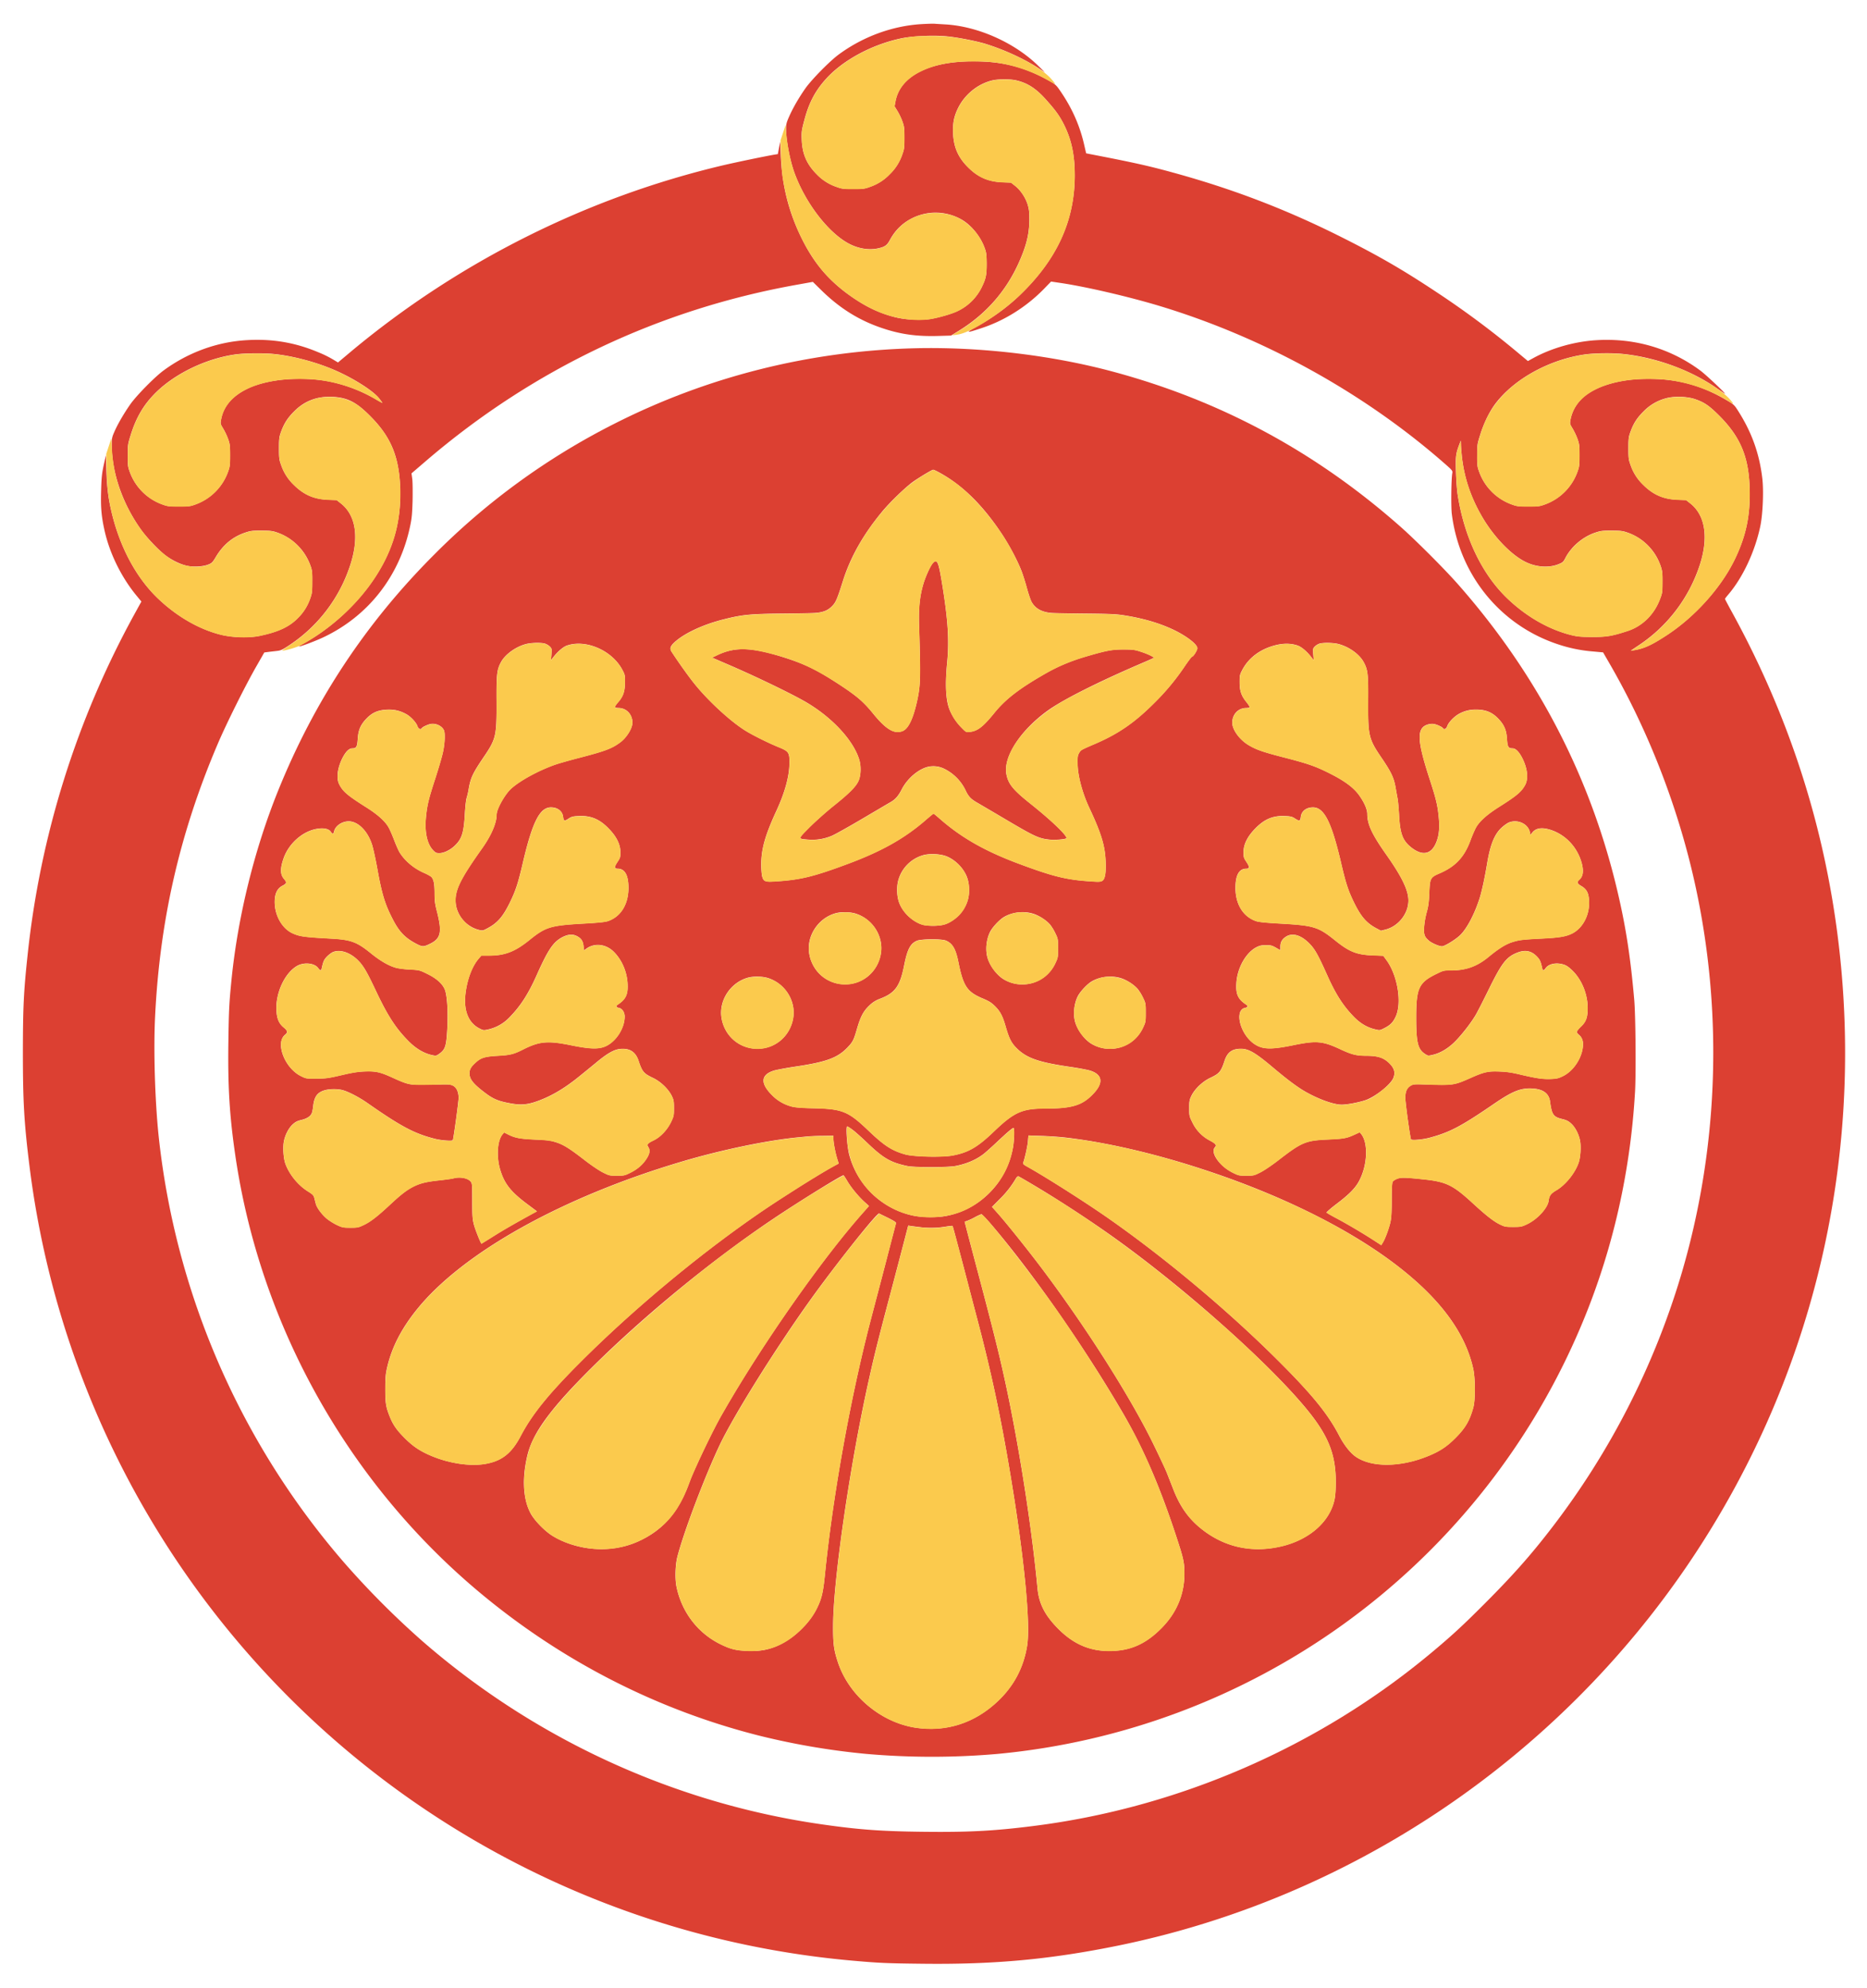 <svg id="Слой_1" data-name="Слой 1" xmlns="http://www.w3.org/2000/svg" viewBox="0 0 2406 2561">
  <defs>
    <style>
      .cls-1 {
        fill: #dc4032;
      }

      .cls-2 {
        fill: #fbca4d;
      }
    </style>
  </defs>
  <g>
    <path class="cls-1" d="M1187.2,31.1c-37.4,2.3-75,16.1-106.2,39-11.5,8.4-35,32.3-43,43.6-8.5,12.1-16.3,25.6-21.1,36.6-3.4,7.6-3.9,9.8-3.9,16,.1,14.4,4.6,38.5,10.2,54.7,14.5,41.1,46.4,81.9,74.1,94.5,11.3,5.2,23.8,6.8,34.4,4.4,8.4-1.8,11.4-3.9,14.8-10.2,7.1-13.3,16.8-22.7,30-29.1a67.6,67.6,0,0,1,63.3,2.6c12.5,7.4,24.2,22.1,29.3,36.8,2,5.5,2.3,8.6,2.4,19.5,0,14.5-.9,19.1-6.2,30.1a66.45,66.45,0,0,1-31.7,31.3c-7.8,3.7-25,8.6-35.6,10.2-12.4,1.8-32.2.7-44.5-2.5-18.5-4.8-33.8-11.7-50.5-22.6-32.9-21.6-53.8-45.6-71-81.3-16-33-24.4-67.2-25.8-104.7l-.7-17.5-1.6,8-1.5,8-5,.8c-14,2.5-47.3,9.4-65.4,13.6C756.9,254.2,591.7,336.8,453,452.3l-17.4,14.6-3.1-1.8a141.44,141.44,0,0,0-23-11.6c-29.3-12.3-59.1-17.3-91.7-15.3-38,2.2-75.3,15.8-106.8,38.9-11.5,8.4-35,32.3-43,43.6-8.2,11.7-16.3,25.6-20.6,35.5-3,6.8-3.4,8.6-3.4,16.5,0,36,13.8,76.1,37.6,109.4,7.3,10.3,22.8,26.6,31.4,33.1,8,6.1,18.4,11.3,27,13.4,8.3,2.1,21.4,1.5,28.5-1.4,4.4-1.7,5.5-2.8,9.5-9.5,9.4-15.8,21.5-25.9,37.4-31.4,7.3-2.5,9.4-2.8,21.6-2.8,12,.1,14.3.4,20.8,2.7A70,70,0,0,1,400.2,729c2,5.6,2.3,8.4,2.2,20.5,0,12.5-.3,14.8-2.6,21.3A64.53,64.53,0,0,1,384,796c-11.2,11.5-25.5,18.1-49.5,23.1-13.8,2.9-35.3,2.2-50-1.5-28.4-7.1-57.1-23.8-81.4-47.1-27.9-26.9-48.8-66-59.5-111.5-4-17.1-5.8-31.3-6.5-52.5l-.6-20-1.7,7.5c-3.5,15.2-4,19.9-4.5,38.7-.6,20.4.3,31.5,3.9,48.3,6.4,30.6,21.8,62.2,41.9,86.5l6.1,7.4-9.5,17.3A1165.94,1165.94,0,0,0,35.6,1230c-5.1,47.6-6,66.7-6.1,124.5,0,64.8,1.5,91.7,8.6,148.5A1173,1173,0,0,0,1095,2525.4c36.6,3.3,46.8,3.8,93.8,4.3,92.8,1.1,164.5-5.6,251.3-23.2,299.5-61,565.9-239.7,737.8-495,155.9-231.5,223.6-508.4,192.5-787.5q-25.65-230.1-138.5-435.6c-4.9-8.9-8.9-16.5-8.9-16.9s2-3,4.4-5.8c18.6-21.8,34.3-55.4,41.1-87.8,3.2-15.2,4.5-45.4,2.6-61.5-3.8-32.4-13.8-60.1-31.9-88.2-4.4-6.8-5.3-7.6-15.8-13.7-31.3-18.3-62-26.5-99.3-26.5-33.8,0-62.7,7.7-80.8,21.4a51.5,51.5,0,0,0-19.4,31c-1,5.5-.9,5.7,2.6,11.5a85.08,85.08,0,0,1,6.3,13.2c2.4,6.7,2.7,8.7,2.7,21.4s-.3,14.7-2.7,21.3a69.67,69.67,0,0,1-42,42c-6.6,2.4-8.6,2.7-21.3,2.7s-14.7-.3-21.3-2.7a69.67,69.67,0,0,1-42-42c-2.4-6.6-2.7-8.6-2.6-21.3,0-13.3.2-14.6,3.8-26,4.8-15.5,12-30.2,19.6-40.3,24.2-32.1,69.9-57.2,116-63.7,12.8-1.7,35.8-2,49.8-.4,41.9,4.5,87,21.1,120,44.3,4,2.8,8.3,5.7,9.5,6.5,5.2,3.3-23.6-24.1-31.3-29.7-38.4-28.4-84.5-41.9-133.2-39-28.1,1.6-58.1,10.1-81.5,22.9l-7.3,4L1953.3,452a1149.37,1149.37,0,0,0-101.8-75.5c-44.6-29.6-76.4-47.9-126.5-72.9-69.9-34.8-137.7-60.6-214.1-81.5-31-8.5-50.2-12.8-107.3-23.8l-3.9-.8-2.3-10c-5.6-25.1-15.5-47.6-30.6-69.7-5.6-8.2-6.6-9.1-15-13.9-31.2-17.6-59.9-24.9-97.4-24.9-57.1-.1-94.3,19-100.4,51.5l-1.2,6.4,3.6,5.9a78.12,78.12,0,0,1,6.4,13.3c2.4,6.7,2.7,8.7,2.7,21.4s-.3,14.7-2.7,21.3a63.43,63.43,0,0,1-16.3,25.7,63.43,63.43,0,0,1-25.7,16.3c-6.6,2.4-8.6,2.7-21.3,2.7s-14.7-.3-21.3-2.7a63.43,63.43,0,0,1-25.7-16.3c-12.8-12.9-18.5-25.9-19.3-44.1-.4-10.1-.2-12.3,2.8-23.5,5.8-22.9,13.5-38.1,26.8-53.4,21.6-25,59.8-45.9,98.6-54.1,15.1-3.1,42.3-4.3,59.7-2.5,13.9,1.4,37.6,6.1,49,9.6,24,7.5,48.7,18.8,67.4,30.8l9,5.8-8.5-8.3c-30.3-29.7-77.3-50.7-119-53.3-5.2-.3-11.7-.7-14.5-.9S1194,30.7,1187.2,31.1Zm122.4,72.4c15,3.5,26.1,10.8,39.5,26.1,12.3,13.8,17.1,20.8,23,32.9,9,18.8,12.9,37.9,12.9,63.5-.1,58.2-22.7,107.7-70.1,153.5-16.9,16.3-34.6,29.2-57.9,42.2-13.1,7.3-11.7,7.5,7.9,1,29.7-9.7,58.1-27.6,80.6-50.7l9-9.3,11.5,1.7c33.5,4.9,89.2,17.9,129.2,30C1629.1,435,1758,506.3,1861.3,596.8c10.3,9,10.8,9.7,10.3,12.6-1.4,7.1-1.8,42.6-.7,52.3,9.7,78.7,62.4,143.6,136.6,168.2a188.08,188.08,0,0,0,45.2,9.3l13.2,1.2,7,12.1c50.1,86,88.5,184.1,110.5,282,37.8,168.2,31.7,345.1-17.4,509.5a1006.08,1006.08,0,0,1-165.7,323.5c-27,35.2-50.1,61.3-86.3,97.6-29,29.1-43.8,42.7-70.5,64.9-145.1,120.8-325.8,199.1-513,222.4-50.1,6.3-83.3,8-141,7.3-53.2-.6-82.2-2.7-128.5-9.3-190.6-26.9-370.7-109.3-516.7-236.3A1097.48,1097.48,0,0,1,444.4,2014a1001.52,1001.52,0,0,1-239.9-550c-4.8-45.7-6.8-110.9-4.6-155,6.1-123.9,31.9-236.2,80.4-350,11-26,35.9-75.9,50-100.5l10.3-18,5.5-.7c3-.4,7.9-.9,11-1.3,4.8-.5,7.2-1.7,15.5-7.2A196.39,196.39,0,0,0,451,729c12.1-36.2,7.8-65.1-11.7-80.5l-5.5-4.3-11.1-.4c-18.3-.8-31.3-6.5-44.2-19.3a63.43,63.43,0,0,1-16.3-25.7c-2.4-6.6-2.7-8.6-2.7-21.3s.3-14.7,2.7-21.3c3.9-10.7,8.3-17.7,16.8-26.2,13.3-13.5,29.6-19.7,49.4-18.8,19,.9,30.4,6.6,47.7,23.8,27.6,27.4,38.2,52.7,39.6,94,1.4,43.6-9.3,80.5-33.9,117-22.6,33.6-56.6,64.6-91.6,83.5-2.8,1.5-5,3-4.9,3.2.8.8,21.8-7.1,32.2-12.1,57.6-27.5,97.6-78.9,111-142.7,2.2-10.2,2.7-16,3.2-32.9.2-11.3.1-23.8-.4-27.9l-1-7.3,19.1-16.4C687.3,475.3,850,398.2,1028.1,366.6l19.4-3.5,11.5,11.3c23.8,23.2,48.7,38.6,78.5,48.5,23.3,7.8,43.8,10.6,70.6,9.9l17.5-.5,9.2-5.7c35.5-21.6,61.9-51.5,78.6-89.3,9.4-21.2,13-36,13.1-53.8,0-10.8-.4-14.2-2.2-20.1-2.9-9.2-9.2-18.5-16-23.9l-5.5-4.3-11.1-.4c-18.3-.8-31.3-6.5-44.2-19.3s-18.5-25.9-19.3-44c-.5-13.1,1.2-21.4,6.3-32,8.6-17.7,25.4-31.4,44.1-35.9C1286.3,101.7,1301.9,101.7,1309.6,103.5ZM353.8,456.1c25.8,2.7,56.8,11.3,80.7,22.1s46.7,25.7,54.1,35c2.5,3.2,4.3,5.8,4.1,5.8a106,106,0,0,1-9.4-5.2,197,197,0,0,0-55.4-21.6c-36.8-7.9-81.7-4.5-108.4,8.2-20.1,9.6-31.4,22.6-34.6,40-1,5.5-.9,5.7,2.6,11.5a85.08,85.08,0,0,1,6.3,13.2c2.4,6.7,2.7,8.7,2.7,21.4s-.3,14.7-2.7,21.3a69.67,69.67,0,0,1-42,42c-6.6,2.4-8.6,2.7-21.3,2.7s-14.7-.3-21.3-2.7a69.67,69.67,0,0,1-42-42c-2.4-6.6-2.7-8.6-2.6-21.3,0-13.3.2-14.6,3.8-26,7.2-23.2,17.1-39.8,32.8-55.2,25-24.4,64.3-43.3,101.8-48.7C314.6,454.9,340.7,454.6,353.8,456.1Zm1831,58.2c11.6,4,17.8,8.3,30.3,20.7,27.3,27.2,38.2,52.6,39.6,92.6,1.2,35.4-4.3,62.3-19.1,92.9-17.6,36.4-51.4,74.1-88.1,98-19.3,12.6-28.8,16.9-41.5,19l-4.5.7,10-6.7A197.88,197.88,0,0,0,2190.1,729c12-35.9,7.7-65.1-11.8-80.5l-5.5-4.3-11.1-.4c-18.3-.8-31.3-6.5-44.2-19.3a63.43,63.43,0,0,1-16.3-25.7c-2.4-6.6-2.7-8.6-2.7-21.3s.3-14.7,2.7-21.3c3.9-10.9,8.4-17.8,16.8-26.2a62.55,62.55,0,0,1,29.2-17C2157.8,510.1,2174.7,510.7,2184.8,514.3ZM1884,589c3.2,27.4,11.7,52.4,26.4,77.4,15.5,26.3,38.3,49.6,56.9,58.1,13.6,6.3,29.3,7.1,41.1,2.3,5.5-2.2,6.3-2.9,9-8.2,7.6-14.5,22.1-26.9,37.9-32.3,7.4-2.5,9.4-2.8,21.7-2.8,12,.1,14.3.4,20.8,2.7a69.07,69.07,0,0,1,42.4,43.3c2,6,2.3,9,2.2,20.5,0,12.6-.2,14-3.2,21.8-7.5,19.9-22.8,34.9-42,41.1-20,6.5-26.8,7.6-45.2,7.6-14.9-.1-18.9-.4-27-2.4-29.3-7.3-58.2-23.9-82.9-47.6-32.4-31.2-55-78.3-63.6-133-.9-5.5-1.9-18.8-2.2-29.5-.6-20.5-.3-23.3,4.5-36l1.7-4.5.2,6C1882.9,576.8,1883.5,583.8,1884,589Z"/>
    <path class="cls-1" d="M1180.5,448.6c-136.5,3.2-269.3,36.5-390,97.9a896.38,896.38,0,0,0-231,168C471.4,802.6,405,903,358.2,1019.1c-30.3,75.2-51.4,160.6-59.7,241.4-3.2,31.8-3.6,40.3-4.2,81.8-.8,57.8,1.5,94.8,8.8,145.2,31.2,215.1,141,414.7,305.9,556.2,108.2,92.8,235.1,158.6,371.5,192.7a937.59,937.59,0,0,0,136,23,973.3,973.3,0,0,0,169,0,907.9,907.9,0,0,0,746-537.4c43.8-98.8,69.3-205.5,75.6-316.2,1.3-23.6.7-98.9-1.1-118.3-4.5-51.4-10-88.1-19.2-129q-51-227.7-207.6-405.5c-17.5-19.9-55.3-57.7-75.2-75.2-108.6-95.7-230.2-161.3-368.5-198.7C1356.5,457.7,1264.2,446.7,1180.5,448.6ZM1211,609c29.4,16.2,55,41.3,79.6,78.1,9.6,14.3,20,33.8,25.4,47.4,1.8,4.4,5,14.5,7.2,22.5s5,16.4,6.4,18.7c4.9,8.4,13,12.8,25.4,13.9,3.6.3,23.4.6,44,.8,31.9.3,39.5.6,50.5,2.4q34.05,5.4,60.1,17.2c17.9,8.1,33.4,19.7,33.4,25,0,2.7-5.2,11-7,11-.5,0-4.5,5.3-8.9,11.7A304.24,304.24,0,0,1,1487,906c-25,24.9-45.6,39.1-75.4,52-19,8.2-18.7,8-21,12-1.8,3-2.1,5-1.9,14,.2,15.4,6.1,37.5,15,56.5,15.5,33,20.3,48.8,21.1,68.9.6,15.2-.7,22.9-4.3,25.2-2,1.3-4.3,1.5-12.7.9-32.9-2-49.5-6-93.9-22.5s-75-33.9-102.9-58.4c-4.1-3.6-7.7-6.5-8-6.5s-5.1,3.9-10.6,8.7c-27.4,23.6-56.5,39.9-100.3,56.2-44.4,16.5-61,20.5-93.9,22.5-12.4.8-14.3-.1-16.1-6.9-.6-2.5-1.1-9.3-1.1-15.1,0-19.8,5.1-37.7,19.5-68.9,10.8-23.4,16.6-44.1,16.8-60.6.3-14.8-.6-16.1-14.3-21.7-14.2-5.8-34.9-16.2-44-22.1-19.4-12.5-47.3-38.4-64.3-59.7-7.3-9-19.9-26.7-28.9-40.4-3.1-4.6-2.3-7.4,3.6-12.9,12.6-11.5,36.5-22.6,62.9-29.3,24.2-6.1,34.5-7.1,74.7-7.5,20.1-.2,39.7-.5,43.5-.8,10.1-.8,16.1-3.1,21.5-8.5,5.1-5.1,6.6-8.5,14.4-33.1,9.7-30.5,25.9-59.2,50-88.4,10.4-12.7,31.3-32.8,41.1-39.6,9.2-6.3,23.5-14.8,25.1-14.9C1203.2,605,1207,606.8,1211,609ZM702.1,829a18.14,18.14,0,0,1,6.4,3.8c2.6,2.6,2.7,3,2.1,10.2l-.6,7.5,2.7-3.5c5.7-7.4,12.9-13.7,17.9-15.4,24.3-8.4,57.9,6.2,71.1,30.7,3.7,6.9,3.8,7.5,3.7,16.7-.1,11.7-2.3,18.2-8.9,25.7-2.6,2.9-4.4,5.7-4,6.3s2.4,1,4.5,1c10.2,0,17.9,8.1,18,18.8,0,7.3-7.5,19.5-15.9,25.6-10.7,7.9-19,11-51.9,19.6-12.5,3.2-26.5,7.2-31.2,8.8-21.4,7.4-45.6,20.5-57.3,31.1-8.1,7.3-18.7,26.3-18.7,33.4,0,10.8-6.9,26.8-18.5,43.2-22.2,31.2-30.7,46-33.5,58.4-4.8,20.6,8.6,41.9,29.3,47,4.6,1.1,5.1,1,10.7-2,13.1-6.9,20.1-15,29.1-33.4,7.5-15.3,10.6-24.8,16.9-52,12.2-51.9,21.7-70.5,36-70.5,8.6,0,14.9,4.9,15.7,12.4.7,5.4,1.7,5.7,7.5,1.8,3.6-2.3,5.4-2.7,12.9-3,15.3-.7,26.3,3.9,37.9,15.7,10.3,10.4,15.4,20.5,15.5,30.7,0,6.6-.3,7.5-3.8,12.8-4.3,6.5-4.2,8.6.3,8.6,8.6,0,13.2,7.2,13.8,21.5,1,22.7-8.9,40-26.3,46-3.6,1.2-11.8,2.1-29.3,3.1-45.1,2.5-50.8,4.2-72.2,21.5-18.5,14.9-31.6,19.9-52,19.9h-9.8l-3.5,4.1c-8.1,9.4-14.4,25.9-16.7,43.7-2.9,22.3,3.3,38.4,17.4,45.8,5.3,2.7,5.7,2.8,11.3,1.6a53.91,53.91,0,0,0,27.7-15.5c14.3-14.6,24.3-30,35.3-54.7,14.9-33.3,21.5-42.9,33.5-49,7.5-3.7,13.3-3.9,18.9-.8,5.2,2.9,7.2,6.2,7.9,12.6l.5,5.4,3.8-2.6c10.7-7.3,25.2-5.3,35.1,4.9,10.1,10.3,16.4,25.1,17.3,40.1.9,14.2-2.1,20.6-12.6,27.5-2.9,1.9-2.2,3.5,2,4.4,3.9.9,6.9,5.7,6.9,11-.1,15-10.9,31.9-24.2,38.1-9.1,4.2-20.1,3.9-44.8-1.1-29.9-6.1-40.7-5.2-61.3,5.1-12.6,6.4-17,7.5-32.7,8.4-17.2,1-22,2.4-29,8.7-6,5.4-8,8.9-8,13.8,0,7.8,4.9,13.8,20.4,25.5,10.6,8,17.5,10.8,33.9,13.6,11.4,2,19.8,1.4,30.3-2.1,19-6.3,37.1-16.8,56.9-32.9,7.2-5.8,18-14.6,24-19.6,13.1-10.6,21.4-15.2,29.1-15.8,12.2-1,19.6,3.9,23.4,15.5,4.6,13.9,6.6,16.2,18.4,21.8,9.8,4.6,19.8,14.2,24.2,23,2.6,5.4,2.9,7,2.9,16,0,9.5-.2,10.4-3.7,17.8-4.9,10.1-13.4,19.2-22.1,23.5-8.3,4-9.5,5.4-7.3,8.7,2.7,4,2,8.6-2.2,15.1-5,7.8-11.8,13.6-21.1,18.2-7.1,3.5-8,3.7-17.1,3.7-9.3,0-9.9-.1-18.1-4.2-4.8-2.4-14.6-9-22.9-15.4-19.9-15.4-27.3-20.1-37.1-23.3-7.4-2.5-10.5-2.9-26.9-3.6-19.7-.9-26.4-2.1-35.2-6.6l-5.2-2.6-2.3,2.8c-6.4,8-7.7,28.4-2.8,44.9,5.4,18.2,13.5,28.6,35.1,44.7l12.3,9.2-5.7,3.1c-25.5,14-37.7,21.1-50.6,29.2-8.1,5.1-14.9,9.3-15.1,9.3-.9,0-7.9-17.5-9.7-24.2-1.9-7.3-2.2-11-2.2-31-.1-22.5-.1-22.6-2.5-25.2-4-4.3-14.1-5.9-22-3.6-1.9.5-9.9,1.6-17.9,2.5-28.9,3-38,7.5-63.2,31-16.3,15.2-25.4,22.3-34,26.4-7.1,3.4-8.1,3.6-17.5,3.6-9.2,0-10.5-.3-17-3.3a76,76,0,0,1-12.2-7.4c-6.6-5-13.9-14.6-15.3-19.9-.5-2.1-1.5-5.7-2-7.8-.9-3.4-2-4.5-8.4-8.5-12.5-7.8-23.9-21.8-28.8-35.4-2.6-7-3.5-21.6-1.9-29.3,1.7-8.3,6.2-16.9,11.3-21.5,3.5-3.2,5.9-4.5,11.6-5.8,7.2-1.8,11.6-4.8,13.2-9.2a42.23,42.23,0,0,0,1.5-8c1.4-12.6,5.2-18,14.7-20.9,6.1-1.8,16-2,22.6-.4,7.3,1.7,21.7,9.1,32.7,16.8,43.2,30.2,60.7,39.5,87,46.1,7.7,2,21.7,3.1,23,1.8.8-.8,7.5-49.6,7.5-54.7-.1-7.9-2.9-13.7-7.7-15.8-3.1-1.4-6.1-1.6-16.3-1.3-6.9.2-18.3.4-25.5.4-14.5-.1-17.3-.8-37-9.8-14.6-6.6-20.5-7.9-34.4-7.4-9.1.4-15.6,1.4-30.1,4.8-16.8,3.9-19.8,4.3-32,4.4-13.3.1-13.6.1-20.2-3.2-21-10.3-33.5-43-20.3-53.4,3.5-2.8,3.1-5.2-1.6-9-6.5-5.2-9.2-11.5-9.7-22.8-1-22.2,10.8-47.5,26.4-56.6,9-5.3,22.8-3.9,27.5,2.7,2.6,3.6,3.7,3.7,4.5.1,1.9-8.5,2.8-10.7,6.1-14.3a35.46,35.46,0,0,1,7.4-6c10.5-5.3,26.6,1.1,37.4,14.8,5.2,6.7,8.9,13.5,19.7,36.3,14.9,31.4,25.4,47.3,41.8,63.7,9.1,9.1,19.2,15.1,29.5,17.4,5.5,1.2,5.6,1.2,9.8-1.8,7.4-5.4,8.8-9.6,10-30.3,1.3-23.8,0-45.2-3.3-52.8-3.2-7.4-11-14.2-22.9-19.9-9.3-4.6-9.9-4.7-21.6-5.4a116,116,0,0,1-17-1.9c-9.6-2.4-20.7-8.6-33.3-18.8-18.6-15.1-26-17.8-53.2-19.2-32.6-1.8-38.8-2.6-47.7-6.6-13.6-6-23.3-22.8-23.3-40.5,0-10.8,3.2-17.4,10.1-21,5.3-2.7,5.7-4.2,2.1-8.4-5.2-5.9-5.4-13.3-.8-26.7,7.1-20.4,26.6-36.7,46.1-38.5,7.4-.7,12.7.8,14.9,4.3,2.2,3.2,3.3,3,4.1-.6,1.6-7.1,10-12.9,18.8-13,12.1,0,24.6,12.5,30.2,30.3,1.4,4.4,4.4,17.9,6.6,30.1,6.1,33.9,9.9,46.3,20.5,66.7,8.3,15.9,16,23.6,31.1,31.3,6.6,3.3,8.4,3.3,15.8-.3,14.6-6.9,16.4-14.9,9.6-41.8-2.6-10-3.1-14.2-3.1-23.5,0-12-1-17.3-3.8-20.8-.9-1.1-5.2-3.6-9.4-5.4-13.2-5.7-24.5-15.1-31.6-26.1-1.4-2.2-4.7-9.5-7.2-16.1s-5.9-14.4-7.5-17c-4.6-7.9-14.1-16.4-29.1-25.8-23.7-15-29.5-19.9-34.3-29.3-4-7.9-2.2-21.6,4.6-34.6,4.1-7.7,8.2-11.7,12.2-11.7,5.3,0,6.4-1.8,7.1-12.2.7-11.6,3.7-18.3,11.5-26.4,7.4-7.5,14.3-10.5,25.4-11.2,9.8-.5,17.1,1.1,25.4,5.6,5.9,3.1,13.1,10.9,14.7,15.7,1.1,3.5,4.1,4.8,5.5,2.5.9-1.5,7.5-4.6,11.4-5.4,6.9-1.3,15,2.7,17.3,8.4,1.6,4.1,1,16.9-1.3,27.5-1.1,5.5-5.6,20.8-9.9,34.1-8.7,26.6-10.6,34.6-12.1,50.3-1.8,18.9,1.5,34.2,9.1,42.2,3.2,3.4,4.3,3.9,8.1,3.9,5.7,0,13.5-3.7,19.4-9.1,9.5-8.8,12.1-16.7,13.5-40.9.5-9.3,1.5-18.5,2.3-21a96.87,96.87,0,0,0,2.6-11.1c2.5-14.9,5.1-20.5,19.6-41.9,15.7-23.1,16.6-27.2,16.4-70.8-.2-35.9.4-41.5,5.8-51.4s18.9-19.7,32.3-23.2C684.5,827.9,697,827.6,702.1,829Zm1022.4.5c13.8,3.5,27.2,13.1,32.8,23.3,5.4,9.9,6.1,15.5,5.8,50.9-.2,44.5.6,48.1,17.8,73.3,12,17.7,15.3,24.8,17.6,37.5.8,5,2,11.5,2.6,14.5s1.4,12.7,1.9,21.5c1.3,23.5,4.6,32.1,15.1,40.7,15.1,12.2,26.9,9.6,33.2-7.2,3.2-8.5,4.1-18,2.8-31.1-1.5-15.6-3.3-23.3-11.7-49.1-13.9-42.8-16.1-59.3-8.8-66.9,3-3.2,9.8-5.2,14.6-4.2,3.8.7,10.4,3.8,11.3,5.3,1.4,2.3,4.4,1,5.5-2.5,1.7-5.1,9.1-12.7,15.7-16.2,7.7-4.1,15.4-5.7,25-5.1,10.3.6,17.6,3.9,24.8,11.2,7.8,8.1,10.8,14.8,11.5,26.4.7,10.4,1.8,12.2,7.1,12.2,4,0,8.1,4,12.2,11.7,7,13.4,8.6,26.7,4.3,35.1-4.7,8.9-10.5,13.9-33.1,28.2-16.5,10.4-26.2,19.1-30.8,27.7a162.78,162.78,0,0,0-6.8,16c-7.9,21.4-19.3,33.5-39.7,42.3-12,5.2-12.5,6.1-13.3,25.5-.5,11.8-1.2,17-3.3,24.5a104.46,104.46,0,0,0-3.3,18.5c-.7,10.4.3,13.2,6.1,18.2,3.6,3.2,13.1,7.3,16.9,7.3,3.2,0,16.5-8,22.8-13.8,8.8-8.1,19-27.2,25.7-48.2,2.9-9.3,6.5-25.8,9.7-45,3.9-23.3,9-36.2,17.5-44.8a51.36,51.36,0,0,1,9.4-7.2c11.3-5.4,25.7.7,28.1,11.9l.7,3.5,2.7-3.2c4.8-5.8,12.9-6.7,24.2-2.9,19.3,6.6,34.1,22.8,39.4,43.2,2.5,10,1.5,16.6-3.4,20.9-3.2,2.9-2.6,4.9,2.8,8,6.8,4,9.3,8.8,9.9,18.7,1,18.1-7.8,35.3-21.8,42.4-7.8,3.9-16.3,5.4-38.5,6.5-25.4,1.3-29.3,1.7-38.6,4.6-8.4,2.6-17.7,8.4-30.4,18.9-14.8,12.3-29.1,17.5-48.1,17.5-9.8,0-10.2.1-19,4.4-23.1,11.2-26.4,18.3-26.4,56.6,0,31.2,2.1,40.2,10.7,46.2,4.5,3,4.6,3,10,1.8,10.1-2.2,20.3-8.2,29.3-17.2,9.1-9.2,20.7-24.1,26.8-34.5,2.2-3.7,9.8-18.7,17-33.3,16.7-33.9,22.6-41.5,37-47,10.2-3.9,18.3-2,25.5,5.9,3.3,3.6,4.2,5.8,6.1,14.3.8,3.6,1.9,3.5,4.5-.1,4.1-5.7,14.2-7.6,23.7-4.4,3.5,1.2,6.7,3.5,11.4,8.2,11.7,11.8,19,30,19,47.7,0,11.9-2,17.6-8.6,23.8-3,2.9-5.4,5.9-5.4,6.8s1.1,2.5,2.5,3.6c3.6,2.9,5.5,7,5.5,12.2-.1,16-11.5,34.2-25.8,41.2-5.7,2.8-7.9,3.4-15.6,3.7-10.5.4-18.6-.8-39.1-5.6-11.2-2.7-18-3.7-27-4-14.7-.6-19.9.5-37,8.1-22.1,9.8-22.4,9.8-61,8.5-11.7-.4-13.3-.2-16.5,1.6-4.9,2.9-7,7.6-7,15.6,0,6.4,6.4,52.6,7.4,53.7,1.5,1.4,15,.2,24-2.2,26-7,40.5-14.6,83.1-43.8,23.6-16.1,34.2-20.4,49-19.6,14,.7,21.6,6.3,23,16.6,2.3,17.1,4.2,19.9,15.6,22.7,5.8,1.4,8.2,2.7,11.7,5.9,5.1,4.6,9.6,13.2,11.3,21.5,1.6,7.7.7,22.3-1.9,29.3-4.8,13.5-17,28.4-28.7,35.2-7.1,4.2-8.9,6.7-9.8,13.4-1.2,9.3-14.4,23.8-27.6,30.1-7.2,3.4-8.1,3.6-18.1,3.6s-10.9-.2-17.3-3.3c-8.1-4-17.5-11.4-34.2-26.7-25.8-23.8-34.4-28-62.3-31.1-25.5-2.7-30.7-2.9-35.7-.9-2.5.9-5.1,2.6-5.8,3.8-.8,1.6-1.2,8.5-1.2,23.7-.1,16.5-.5,23.2-1.8,28.7-1.9,8.3-6.7,21.3-9.7,26l-2,3.3-9.7-6.3c-14.2-9.2-35.4-21.7-48.7-28.7-6.4-3.4-11.8-6.6-12.1-7s5.7-5.7,13.4-11.5c16.6-12.6,24.6-20.9,29.4-30.8,10.1-20.3,10.9-47.6,1.8-58.9l-1.9-2.2-6.8,3.1c-10,4.6-13.9,5.3-34.4,6.2-28.6,1.3-33.5,3.4-64,27-8.3,6.4-18.1,13-22.9,15.4-8.2,4.1-8.8,4.2-18.1,4.2-9.1,0-10-.2-17.1-3.7-17.3-8.6-29.6-26-23.2-33,2.4-2.7.9-4.6-7-8.8a50.87,50.87,0,0,1-22-22.9c-4.1-8.2-4.2-8.7-4.2-18.5,0-9.1.3-10.7,2.9-16.1,4.3-8.8,14.4-18.4,24.2-23,11.8-5.6,13.8-7.9,18.4-21.8,3.6-11.2,9.8-15.7,21.2-15.7,10,0,18.7,5.1,41.8,24.6,18.8,15.8,30.8,24.7,41.4,30.8,17.3,9.8,36.4,16.6,46.6,16.6,6.7,0,20.5-2.5,29.9-5.5,12.6-4,32.9-19.9,36.6-28.7,2.9-7,1.4-12.7-5.1-19.1-7.2-7.2-14.9-9.7-29.9-9.7-12.5,0-18.8-1.6-33.5-8.5-22.7-10.6-30.8-11.2-61-5-24.5,5-35.6,5.3-44.7,1.1-8.1-3.7-15.3-11.3-19.9-20.9-6.5-13.8-5.4-26.4,2.5-28.2,4.2-.9,4.9-2.5,2-4.4-10.5-6.9-13.5-13.3-12.6-27.5,1.1-19.9,12.5-39.9,26.4-46.7,3.7-1.8,6.5-2.4,11.8-2.4,6.1,0,7.7.4,12.8,3.3l5.7,3.3v-4.8c0-5.8,2.4-9.8,7.7-13,8.1-4.9,18.9-1.7,29.2,8.6,7.4,7.3,11.4,14.4,23.6,41.6,10.8,24.2,20.4,39.2,34.4,53.5,8.3,8.5,17.4,13.8,27.9,16.1,5.3,1.3,5.6,1.2,11.8-2,7.3-3.8,10.7-7.3,14.1-14.7,8.2-17.9,2.2-53.7-12.3-73l-3.8-5.2-13.1-.5c-21.2-.8-30.6-4.5-49.2-19.5-21.8-17.5-27.3-19.1-72.5-21.6-17.5-1-25.7-1.9-29.3-3.1-17.4-6-27.3-23.3-26.3-46,.6-14.3,5.2-21.5,13.8-21.5,4.5,0,4.6-2.1.3-8.6-3.5-5.3-3.8-6.2-3.8-12.8.1-10.2,5.2-20.3,15.5-30.7,11.6-11.8,22.6-16.4,37.8-15.7,7.4.3,9.3.7,12.9,3.1,5.9,3.8,6.9,3.5,7.6-1.9.8-7.5,7.1-12.4,15.7-12.4,14.3,0,23.8,18.6,36,70.5,6.3,27.2,9.4,36.7,16.9,52,9,18.3,16,26.5,29,33.4l5.7,3,6-1.5c16.6-4.3,29.4-20.5,29.4-37.4,0-13.1-8.3-30.4-28.1-58.5-18.8-26.6-24.9-39.6-24.9-53,0-5.9-3.8-14.7-10.5-24.1-7.1-9.9-18.7-18.5-38-28.2-19-9.5-27.4-12.4-61.1-21.1-24.7-6.4-33.4-9.4-42.9-15-12-7-21.5-20-21.5-29.3.1-10.7,7.8-18.8,18-18.8,2.1,0,4.1-.4,4.4-.9s-1.6-3.6-4.3-6.9c-6.5-8.1-8.6-14.3-8.6-25.7,0-8.1.3-9.6,3.2-15.1,8.5-16.4,23.9-27.7,44-32.5,10-2.4,19.5-2.2,27.7.7,5,1.7,12.3,8,17.9,15.4l2.7,3.5-.6-7.5c-.6-7.2-.5-7.6,2.1-10.3a16.78,16.78,0,0,1,5.9-3.6C1705.4,827.6,1718.1,827.9,1724.5,829.5Zm-505.2,273.4c11.6,4.5,22.3,15.2,26.8,26.9,3.3,8.6,3.7,21.1,1,30a48.13,48.13,0,0,1-27.9,30.4c-8.3,3.3-25.1,3.3-33.4,0-11.8-4.8-22.4-15.3-26.9-26.9-3.3-8.6-3.7-21.2-1.1-30a46.48,46.48,0,0,1,31-31.4C1196.7,1099.3,1211.2,1099.8,1219.3,1102.9Zm-116,74.2c21.9,7.3,35.7,29.7,31.8,51.7-4.1,23.2-23,39.2-46.1,39.2s-42-16.1-46.1-39.1c-4-22.7,11.3-46.3,34.1-52.5C1084.3,1174.4,1096.2,1174.7,1103.3,1177.1Zm228-.1c7.9,2.4,17.5,8.7,22.2,14.4a62.4,62.4,0,0,1,6.7,11.2c3.2,6.6,3.3,7.4,3.3,18.9,0,11.8-.1,12.1-3.7,19.8a46.94,46.94,0,0,1-66.1,20.4c-9.5-5.6-19.1-18.8-21.6-29.8-2.4-10.4-.5-24.1,4.6-32.9,3.6-6.1,11.8-14.6,17.1-17.7C1304.6,1174.9,1319.2,1173.3,1331.3,1177Zm-112.4,34.6c8.6,3.6,12.7,10.6,16.1,27.4,6.3,31.3,11.2,38.6,30.9,47,8.4,3.5,11.5,5.4,16.1,9.9,6.9,6.8,10,12.5,14.1,26.8,4.5,15.5,7.3,20.9,14.3,27.8,12.9,12.7,28.3,18,69.8,24,9.8,1.4,20.8,3.5,24.5,4.6,16.2,5,17.7,15.9,4,30.1-14.2,14.9-27.3,18.8-62.6,18.8-29.1.1-39.3,4.7-65.2,29.5-21.1,20.3-33.1,27.2-53.4,31-13.4,2.5-49.8,1.7-60.9-1.4-17.2-4.8-27.1-11.2-47.6-30.8-26.1-24.9-33.3-27.8-71-28.7-14.9-.3-23.3-1-27.5-2.1a54.72,54.72,0,0,1-25.5-14.6c-15.5-15.4-14.7-26.5,2.4-31.8,3.7-1.1,16-3.4,27.4-5.1,39.9-5.9,54.5-11.2,67.4-24.7,6.9-7.3,7.9-9.2,12.3-24.4,4.6-15.8,8.3-22.5,15.9-29.7a37.8,37.8,0,0,1,13.6-8.6c19.4-7.3,25.8-16.2,31-42.3,4.2-21.2,7.9-28.6,16.5-32.4C1186.8,1209.5,1213.4,1209.3,1218.9,1211.6Zm-228.6,48.5c21.9,7.3,35.7,29.7,31.8,51.7-4.1,23.2-23,39.2-46.1,39.2s-42-16.1-46.1-39.1c-4-22.7,11.3-46.3,34.1-52.5C971.3,1257.4,983.2,1257.7,990.3,1260.1Zm454-.1c7.9,2.4,17.5,8.7,22.2,14.4a62.4,62.4,0,0,1,6.7,11.2c3.2,6.6,3.3,7.4,3.3,18.9,0,11.8-.1,12.1-3.7,19.8a46.94,46.94,0,0,1-66.1,20.4c-9.5-5.6-19.1-18.8-21.6-29.8-2.4-10.4-.5-24.1,4.6-32.9,3.6-6.1,11.8-14.6,17.1-17.7C1417.6,1257.9,1432.2,1256.3,1444.3,1260Zm-345.7,195.3c3.3,2.4,12,10.2,19.4,17.3,20.4,19.5,29.9,25,51.5,29.5,8.5,1.8,51.6,1.8,61.4,0,14.1-2.6,26.9-8,36.6-15.5,2.2-1.7,9.9-8.5,17-15.2,13.6-12.8,20.2-18.4,21.6-18.4s1,15-.6,24.6c-7.8,45.4-42.8,81-87.5,89-11,2-29.7,1.7-40.5-.5a108.76,108.76,0,0,1-83.2-78.9c-2.7-10.6-4.5-36.2-2.6-36.2C1092.3,1451,1095.4,1452.9,1098.6,1455.3Zm-24.6,11.6c0,4.9,2.4,17.7,4.9,25.8l1.9,6.1-5.2,2.8c-18.6,10-67.7,40.9-96.6,60.7-75.7,52-157.6,119.8-224.9,186.2-45.2,44.6-67.9,72.3-83.1,101.3-11.9,22.7-24.8,32.7-47,36.2-18.9,2.9-44.7-.9-66.8-10-15.3-6.3-24.6-12.4-35.7-23.5-10.2-10.2-14.9-16.9-19.1-27.3-5.1-12.7-5.9-17.6-5.9-36.2.1-15.4.4-18.9,2.7-28.7,6-25.2,18.2-48.8,37.8-73.2,59.1-73.5,187.7-145.2,342.5-191,50.6-15,110.5-27.4,149.5-31,6.3-.6,13.1-1.3,15-1.4s9.5-.5,16.8-.5l13.2-.2Zm300-1.4c52,6.1,113.4,20.3,175.5,40.6,98.1,32,185.4,74.8,246.9,121.2,58.4,44,92.1,89.1,102.3,136.7,2.5,11.9,2.6,39.8,0,48.9-4.7,17.2-10.3,26.7-23.2,39.6-11.2,11.2-20.2,17.1-35.5,23.3-35.4,14.4-72.4,14.7-92.7.8-7.2-4.9-15.3-15.2-21.8-27.8-14.8-28.4-36.1-54.3-82.7-100.4-63.9-63.2-143.4-129.5-215.7-179.9-30.3-21.1-82.3-54.1-104.9-66.5-3-1.7-4.1-2.9-3.7-4,2-5.1,5.7-21.6,6.2-27.9l.6-7.4,17.6.6C1352.6,1463.6,1366.6,1464.6,1374,1465.5Zm-282.7,54.9c4.8,8.5,14.3,20.1,22.1,27.3l6.4,5.8-10.6,12c-54.1,61.7-131.7,173.2-180.5,259.5-11.2,19.8-34.9,69.5-40.2,84.5-14.1,39.2-34.9,62.7-68.1,77-33.5,14.4-75.3,11.5-107.7-7.6-10.1-5.9-24.1-20.3-29-29.6-9.7-18.5-11.1-44.7-4.1-74.2,6.9-29.3,30.2-61,84-114.3,67.8-67.1,154.6-138.1,232.9-190.7,32.1-21.6,87.8-56.1,90.5-56.1C1087.3,1514,1089.2,1516.9,1091.3,1520.4Zm240,5.8c36.1,21.4,80.5,50.6,114.2,75.2,95.4,69.6,204,168.3,245.7,223.1,22.3,29.4,30.3,52.1,30.2,85.5-.1,9.5-.6,17.1-1.7,22-6.1,28-31.6,50.7-66.5,59.5-40,10-77.5,1.4-108.2-24.7-14.8-12.7-24.7-27.2-33.1-48.6-2.7-7-6.4-16.3-8.1-20.7s-10-22-18.3-39c-29.1-59.1-83.8-145.5-139.5-220-17.7-23.8-47.9-61.6-59.7-74.9l-7.9-8.9,10-10.1a126.29,126.29,0,0,0,21-26.9c1.2-1.9,2.3-2.7,3.3-2.3C1313.5,1515.8,1321.9,1520.6,1331.3,1526.2Zm-187,42.6c8.2,4.1,10.7,5.8,10.3,7-.2,1-5.7,21.7-12,46.2s-14.8,56.4-18.6,71c-26.9,101-50.6,231.7-61,336-2.3,22.5-4.1,30.2-10.1,42.5-10.3,21.1-32.1,41.2-53.9,49.8-11.3,4.5-21.8,6-35.9,5.4-14.3-.6-21.1-2.2-32.7-7.7-30.1-14-51.5-41.3-58.5-74.5-2.2-10-1.7-28.5,1-39,8.3-32.1,34.7-101.9,54.3-143.5,17.8-37.6,70.2-121.7,115.4-185.1,32.6-45.7,87.5-114.9,90.3-113.7C1133.2,1563.4,1138.4,1565.9,1144.3,1568.8Zm131.3,6.4c53,61.6,120.3,157.6,170.4,243.3,27.4,46.9,49.1,97.1,70.8,163.7,8.5,25.9,9.5,31,9.5,45.3-.1,26.4-10,50-29.3,69.6s-38.5,28.7-63.1,29.6c-27.8,1.2-50.4-8.2-71-29.4-16.6-16.9-24.1-31.9-25.9-51.4-6.9-73.4-21.6-169.7-38.1-249.4-8.3-39.9-15.2-68.2-31.8-131.5-8.8-33.3-17.8-67.4-20-75.8l-4-15.4,3.2-1.1a81.65,81.65,0,0,0,10.2-4.8,65.24,65.24,0,0,1,8.2-3.8C1265.3,1564,1270.2,1569.1,1275.6,1575.2Zm-87.6,5.9a118.9,118.9,0,0,0,32.8-1.3c3.5-.5,6.5-.8,6.8-.5s5.1,18.4,10.9,40.3,14.8,56.8,20.3,77.4c18.5,69.9,30.9,127.9,43.6,204.5,17.6,105.6,25.8,190.7,21.2,218.7s-16.9,51.3-37.2,70.7c-29.9,28.6-66.8,40.6-106.4,34.7-45.2-6.9-86.3-41.6-100.4-84.9-5.1-15.6-6.1-23.5-6-46.7.2-58.6,21.5-205.7,45.5-313.9,7.5-33.8,11.5-49.9,26.2-105.6,7.5-28.1,16.1-61.1,19.3-73.4l5.8-22.3,4,.6C1176.7,1579.7,1182.8,1580.5,1188,1581.1Z"/>
    <path class="cls-1" d="M1202.2,725.3c-3.1,3.3-9.7,17.9-12.5,27.7-4.5,15.5-6,30.4-5.3,52.6,2.1,66.8,1.9,76.7-2.4,96.6-5,23-11.2,36.3-18.6,39.4-10.8,4.5-21.5-1.8-38.4-22.6-12.4-15.2-20.4-22.1-43.5-37.3-27.1-17.7-41.5-25-65.9-33.1-44.3-14.7-66.8-16-90.4-5.1l-7.6,3.6,20.4,8.8c32.4,13.9,74.8,34.2,96,45.9,36,19.8,65.6,50.9,73.4,77.1,2.3,7.8,2.1,18.7-.5,25.7-2.9,7.8-11.6,16.7-32.9,33.7-9.6,7.7-23.5,20.1-30.9,27.5-15.2,15.4-15.2,14.7-1.3,15.8a64.25,64.25,0,0,0,30.3-5c4.2-1.8,21.7-11.6,39-21.8s33.4-19.7,35.9-21.1c6.8-3.8,10.6-8.1,15.2-17.1,8.1-15.5,24.4-28.3,37.5-29.4,8.4-.7,15,1.2,23.7,6.9a59.46,59.46,0,0,1,21.1,24.4c3.7,7.7,6.6,10.7,14.3,15.2,2.6,1.5,17.8,10.4,33.9,19.9,40.1,23.8,45.7,26.4,59.1,27.9,6.9.8,19.9-.1,22.2-1.5,3.1-1.9-18.3-22.6-46.5-45-21.8-17.4-28-24.9-30.5-37.3-4.5-22.3,17.7-56.7,53.2-82.3,19.2-13.8,62.9-35.9,117.8-59.6,10.1-4.3,18.6-8.1,18.8-8.3.9-.9-7-4.8-15.8-7.7s-10.7-3.1-22.5-3.2c-14.7,0-21.4,1.1-45.3,8-22.1,6.3-38.8,13.2-56.6,23.4-33.3,19.1-50.9,32.6-65.5,50.7-14.4,17.7-21.5,23.1-31.4,24.1-4.8.5-4.9.5-11.1-5.9a73.78,73.78,0,0,1-15-22.9c-4.8-12.2-5.8-31.8-3-60.9,2.7-27.7,1.1-54-6.2-99.1C1209.5,723.5,1207.8,719.4,1202.2,725.3Z"/>
  </g>
  <g>
    <path class="cls-2" d="M1175.1,47.31c-42.6,5.5-87.8,28.2-112.2,56.4-13.3,15.3-21,30.5-26.8,53.4-3,11.2-3.2,13.4-2.8,23.5.8,18.2,6.5,31.2,19.3,44.1a63.43,63.43,0,0,0,25.7,16.3c6.6,2.4,8.6,2.7,21.3,2.7s14.7-.3,21.3-2.7a63.43,63.43,0,0,0,25.7-16.3,63.43,63.43,0,0,0,16.3-25.7c2.4-6.6,2.7-8.6,2.7-21.3s-.3-14.7-2.7-21.4a78.12,78.12,0,0,0-6.4-13.3l-3.6-5.9,1.2-6.4c3.1-16.5,13.9-29.3,32-38.3,18.6-9.2,39.7-13.3,68.4-13.2,20.7,0,31.9,1.2,48.1,5.2a195.93,195.93,0,0,1,48.6,19.4c4.4,2.5,8.3,4.4,8.5,4.2s-2.3-3.4-5.6-7c-13.1-14.5-48.8-33.4-83.9-44.3-10.7-3.3-34.6-8.1-47.3-9.4C1211.7,46,1184.6,46.11,1175.1,47.31Z"/>
    <path class="cls-2" d="M1278.7,103.81c-18.7,4.5-35.5,18.2-44.1,35.9-5.1,10.6-6.8,18.9-6.3,32,.8,18.1,6.5,31.1,19.3,44s25.9,18.5,44.2,19.3l11.1.4,5.5,4.3c6.8,5.4,13.1,14.7,16,23.9,1.8,5.9,2.2,9.3,2.2,20.1-.1,17.8-3.7,32.6-13.1,53.8a195.4,195.4,0,0,1-79.2,89.7c-3.9,2.4-7.1,4.4-7,4.6a67.51,67.51,0,0,0,6.8-.8c17.1-2.5,55.8-27.1,80.9-51.3,47.4-45.8,70-95.3,70.1-153.5,0-25.6-3.9-44.7-12.9-63.5-5.9-12.1-10.7-19.1-23-32.9-13.4-15.3-24.5-22.6-39.5-26.1C1302,101.91,1286.4,101.91,1278.7,103.81Z"/>
    <path class="cls-2" d="M1009.2,170.71l-3.3,10,.5,19c.4,10.4,1.3,23.5,2.2,29,7,44.4,23.8,85,48,116,18.9,24.1,51.3,48,80,58.8,19.8,7.5,43.2,10.4,61.5,7.8,10.6-1.6,27.8-6.5,35.6-10.2a66.45,66.45,0,0,0,31.7-31.3c5.3-11,6.2-15.6,6.2-30.1-.1-10.9-.4-14-2.4-19.5a71.48,71.48,0,0,0-17.1-27c-12.6-12.3-25.7-18-43.3-18.8-26.8-1.2-49.5,11.8-62.2,35.5-3.4,6.3-6.4,8.4-14.8,10.2-10.6,2.4-23.1.8-34.4-4.4-27.7-12.6-59.5-53.2-74.1-94.6-5.2-14.9-9.6-38.2-10.5-55.4l-.2-5Z"/>
    <path class="cls-2" d="M303.1,456.81c-37.5,5.4-76.8,24.3-101.8,48.7-15.7,15.4-25.6,32-32.8,55.2-3.6,11.4-3.8,12.7-3.8,26-.1,12.7.2,14.7,2.6,21.3a69.67,69.67,0,0,0,42,42c6.6,2.4,8.6,2.7,21.3,2.7s14.7-.3,21.3-2.7a69.67,69.67,0,0,0,42-42c2.4-6.6,2.7-8.6,2.7-21.3s-.3-14.7-2.7-21.4a85.08,85.08,0,0,0-6.3-13.2c-3.5-5.8-3.6-6-2.6-11.5,5.1-27.2,31.5-45.2,74.8-50.9,13.3-1.8,35.3-1.9,49.1-.4A192.45,192.45,0,0,1,483.4,514a106,106,0,0,0,9.4,5.2c.2,0-1.6-2.6-4.1-5.8-7.4-9.3-30.3-24.1-54.1-35s-54.9-19.4-80.7-22.1C340.8,454.81,314.7,455.11,303.1,456.81Z"/>
    <path class="cls-2" d="M2042.1,456.81c-36.5,5.3-74.8,23.2-99.5,46.6-17.5,16.6-27.5,32.8-35.1,57.3-3.6,11.4-3.8,12.7-3.8,26-.1,12.7.2,14.7,2.6,21.3a69.67,69.67,0,0,0,42,42c6.6,2.4,8.6,2.7,21.3,2.7s14.7-.3,21.3-2.7a69.67,69.67,0,0,0,42-42c2.4-6.6,2.7-8.6,2.7-21.3s-.3-14.7-2.7-21.4a85.08,85.08,0,0,0-6.3-13.2c-3.5-5.8-3.6-6-2.6-11.5,5.1-27.2,31.5-45.2,74.8-50.9,13.3-1.8,35.3-1.9,49.1-.4a195.83,195.83,0,0,1,83,29.7c4.2,2.8,2.3-.7-4-7.1-10.3-10.2-32.1-23.9-54-33.8-23.2-10.5-54.6-19.1-80-21.8C2079.8,454.81,2053.7,455.11,2042.1,456.81Z"/>
    <path class="cls-2" d="M408.3,513.21a61.94,61.94,0,0,0-29.2,17c-8.4,8.5-12.9,15.5-16.8,26.2-2.4,6.6-2.7,8.6-2.7,21.3s.3,14.7,2.7,21.3a63.43,63.43,0,0,0,16.3,25.7c12.9,12.8,25.9,18.5,44.2,19.3l11.1.4,5.5,4.3c19.5,15.4,23.8,44.3,11.7,80.5a196.68,196.68,0,0,1-78.5,102.4c-5.4,3.6-9.5,6.6-9,6.6,5-.1,19.7-4.6,25.3-7.6,61.4-34.1,107.8-90.3,121.7-147.4,7.9-33,7.1-71.8-2-98.6-6.5-18.8-15.6-32.7-32.4-49.4-12.5-12.4-18.7-16.7-30.3-20.7C435.8,510.91,418.9,510.31,408.3,513.21Z"/>
    <path class="cls-2" d="M2147.3,513.21a62.55,62.55,0,0,0-29.2,17c-8.4,8.4-12.9,15.3-16.8,26.2-2.4,6.6-2.7,8.6-2.7,21.3s.3,14.7,2.7,21.3a63.43,63.43,0,0,0,16.3,25.7c12.9,12.8,25.9,18.5,44.2,19.3l11.1.4,5.5,4.3c19.5,15.4,23.8,44.6,11.8,80.5a197.88,197.88,0,0,1-78.6,102.5l-10,6.7,4.5-.7c12.7-2.1,22.2-6.4,41.5-19,36.7-23.9,70.5-61.6,88.1-98,14.8-30.6,20.3-57.5,19.1-92.9-1.4-40-12.3-65.4-39.6-92.6-12.5-12.4-18.7-16.7-30.3-20.7C2174.8,510.91,2157.9,510.31,2147.3,513.21Z"/>
    <path class="cls-2" d="M140.2,574.71l-3.3,10,.5,21.5c.6,22.4,2.1,35,6.3,53,10.7,45.5,31.6,84.6,59.5,111.5,24.3,23.3,53,40,81.4,47.1,14.7,3.7,36.2,4.4,50,1.5,24-5,38.3-11.6,49.5-23.1A64.53,64.53,0,0,0,399.9,771c2.3-6.5,2.6-8.8,2.6-21.3.1-12.1-.2-14.9-2.2-20.5a73,73,0,0,0-17.2-27,63.82,63.82,0,0,0-25.2-15.8c-6.5-2.3-8.8-2.6-20.8-2.7-12.2,0-14.3.3-21.6,2.8-15.9,5.5-28,15.6-37.4,31.4-4,6.7-5.1,7.8-9.5,9.5-11,4.4-27.2,3.3-40.2-2.7-18.6-8.5-41.4-31.8-56.9-58.1-17.1-29.1-25.7-57.1-27.3-89.4l-.7-12.5Z"/>
    <path class="cls-2" d="M1880.9,572.21c-4.8,12.7-5.1,15.5-4.5,36,.3,10.7,1.3,24,2.2,29.5,8.6,54.7,31.2,101.8,63.6,133,24.7,23.7,53.6,40.3,82.9,47.6,8.1,2,12.1,2.3,27,2.4,18.4,0,25.2-1.1,45.2-7.6,19.2-6.2,34.5-21.2,42-41.1,3-7.8,3.2-9.2,3.2-21.8.1-11.5-.2-14.5-2.2-20.5a71.18,71.18,0,0,0-17.2-27.5,63.82,63.82,0,0,0-25.2-15.8c-6.5-2.3-8.8-2.6-20.8-2.7-12.3,0-14.3.3-21.7,2.8-15.8,5.4-30.3,17.8-37.9,32.3-2.7,5.3-3.5,6-9,8.2-11.8,4.8-27.5,4-41.1-2.3-18.6-8.5-41.4-31.8-56.9-58.1q-25.8-43.8-27.7-92.9l-.2-6Z"/>
    <path class="cls-2" d="M1193.6,610.11c-14.9,8.7-23.8,15.5-36.6,27.9-33.3,32.1-57.9,70.8-70.5,110.2-7.8,24.6-9.3,28-14.4,33.1-5.4,5.4-11.4,7.7-21.5,8.5-3.8.3-23.4.6-43.5.8-40.2.4-50.5,1.4-74.7,7.5-26.4,6.7-50.3,17.8-62.9,29.3-5.9,5.5-6.7,8.3-3.6,12.9,9,13.7,21.6,31.4,28.9,40.4,17,21.3,44.9,47.2,64.3,59.7,9.1,5.9,29.8,16.3,44,22.1,13.7,5.6,14.6,6.9,14.3,21.7-.2,16.5-6,37.2-16.8,60.6-14.4,31.2-19.5,49.1-19.5,68.9,0,5.8.5,12.6,1.1,15.1,1.8,6.8,3.7,7.7,16.1,6.9,32.9-2,49.5-6,93.9-22.5,43.8-16.3,72.9-32.6,100.3-56.2,5.5-4.8,10.3-8.7,10.6-8.7s3.9,2.9,8,6.5c27.9,24.5,58.5,41.9,102.9,58.4s61,20.5,93.9,22.5c8.4.6,10.7.4,12.7-.9,3.6-2.3,4.9-10,4.3-25.2-.8-20.1-5.6-35.9-21.1-68.9-8.9-19-14.8-41.1-15-56.5-.2-9,.1-11,1.9-14,2.3-4,2-3.8,21-12,29.8-12.9,50.4-27.1,75.4-52a304.24,304.24,0,0,0,40.1-48.3c4.4-6.4,8.4-11.7,8.9-11.7,1.8,0,7-8.3,7-11,0-5.3-15.5-16.9-33.4-25q-26.1-11.85-60.1-17.2c-11-1.8-18.6-2.1-50.5-2.4-20.6-.2-40.4-.5-44-.8-12.4-1.1-20.5-5.5-25.4-13.9-1.4-2.3-4.3-10.7-6.4-18.7-4.9-17.5-8.3-26.4-16.9-43.3-18.9-37.1-52.1-76.7-79.9-95.3-9.5-6.3-22.2-13.4-23.8-13.3C1202.1,605.31,1198,607.51,1193.6,610.11Zm14.4,114.4c1.5,1.8,3.6,11.5,6.5,29.7,7.3,45.1,8.9,71.4,6.2,99.1-4.4,45.4-.1,65.2,18,83.8,6.2,6.4,6.3,6.4,11.1,5.9,9.9-1,17-6.4,31.4-24.1,14.6-18.1,32.2-31.6,65.5-50.7,17.8-10.2,34.5-17.1,56.6-23.4,23.9-6.9,30.6-8,45.3-8,11.8.1,13.8.3,22.5,3.2s16.7,6.8,15.8,7.7c-.2.2-8.7,4-18.8,8.3-38.7,16.7-77.3,35.3-98.7,47.5-46.4,26.5-77.8,67.5-72.3,94.4,2.5,12.4,8.7,19.9,30.5,37.3,28.2,22.4,49.6,43.1,46.5,45-2.3,1.4-15.3,2.3-22.2,1.5-13.4-1.5-19-4.1-59.1-27.9-16.1-9.5-31.3-18.4-33.9-19.9-7.7-4.5-10.6-7.5-14.3-15.2a59.46,59.46,0,0,0-21.1-24.4c-8.7-5.7-15.3-7.6-23.7-6.9-13.1,1.1-29.4,13.9-37.5,29.4-4.6,9-8.4,13.3-15.2,17.1-2.5,1.4-18.6,10.9-35.9,21.1s-34.8,20-39,21.8a64.25,64.25,0,0,1-30.3,5c-13.9-1.1-13.9-.4,1.3-15.8,7.4-7.4,21.3-19.8,30.9-27.5,21.3-17,30-25.9,32.9-33.7,2.6-7,2.8-17.9.5-25.7-7.8-26.2-37.4-57.3-73.4-77.1-21.2-11.7-63.6-32-96-45.9l-20.4-8.8,7.6-3.6c19.5-9,35.2-9.6,64.3-2.5,36,8.8,58.7,18.9,92,40.7,23.1,15.2,31.1,22.1,43.5,37.3,16.9,20.8,27.6,27.1,38.4,22.6,7.4-3.1,13.6-16.4,18.6-39.4,4.3-19.9,4.5-29.8,2.4-96.6-.9-29.8,2.4-49.8,11.7-69.6C1201.7,724.61,1205.1,721.11,1208,724.51Z"/>
    <path class="cls-2" d="M678.1,829.81c-13.4,3.5-26.8,13.2-32.3,23.2s-6,15.5-5.8,51.4c.2,43.6-.7,47.7-16.4,70.8-14.5,21.4-17.1,27-19.6,41.9a96.87,96.87,0,0,1-2.6,11.1c-.8,2.5-1.8,11.7-2.3,21-1.4,24.2-4,32.1-13.5,40.9-5.9,5.4-13.7,9.1-19.4,9.1-3.8,0-4.9-.5-8.1-3.9-7.6-8-10.9-23.3-9.1-42.2,1.5-15.7,3.4-23.7,12.1-50.3,4.3-13.3,8.8-28.6,9.9-34.1,2.3-10.6,2.9-23.4,1.3-27.5-2.3-5.7-10.4-9.7-17.3-8.4-3.9.8-10.5,3.9-11.4,5.4-1.4,2.3-4.4,1-5.5-2.5-1.6-4.8-8.8-12.6-14.7-15.7-8.3-4.5-15.6-6.1-25.4-5.6-11.1.7-18,3.7-25.4,11.2-7.8,8.1-10.8,14.8-11.5,26.4-.7,10.4-1.8,12.2-7.1,12.2-4,0-8.1,4-12.2,11.7-6.8,13-8.6,26.7-4.6,34.6,4.8,9.4,10.6,14.3,34.3,29.3,15,9.4,24.5,17.9,29.1,25.8,1.6,2.6,4.9,10.3,7.5,17s5.8,13.9,7.2,16.1c7.1,11,18.4,20.4,31.6,26.1,4.2,1.8,8.5,4.3,9.4,5.4,2.8,3.5,3.8,8.8,3.8,20.8,0,9.3.5,13.5,3.1,23.5,6.8,26.9,5,34.9-9.6,41.8-7.4,3.6-9.2,3.6-15.8.3-15.1-7.7-22.8-15.4-31.1-31.3-10.6-20.4-14.4-32.8-20.5-66.7-2.2-12.2-5.2-25.7-6.6-30.1-5.6-17.8-18.1-30.3-30.2-30.3-8.8.1-17.2,5.9-18.8,13-.8,3.6-1.9,3.8-4.1.6-2.2-3.5-7.5-5-14.9-4.3-19.5,1.8-39,18.1-46.1,38.5-4.6,13.4-4.4,20.8.8,26.7,3.6,4.2,3.2,5.7-2.1,8.4-6.9,3.6-10.1,10.2-10.1,21,0,17.7,9.7,34.5,23.3,40.5,8.9,4,15.1,4.8,47.7,6.6,27.2,1.4,34.6,4.1,53.2,19.2,12.6,10.2,23.7,16.4,33.3,18.8a116,116,0,0,0,17,1.9c11.7.7,12.3.8,21.6,5.4,11.9,5.7,19.7,12.5,22.9,19.9,3.3,7.6,4.6,29,3.3,52.8-1.2,20.7-2.6,24.9-10,30.3-4.2,3-4.3,3-9.8,1.8-10.3-2.3-20.4-8.3-29.5-17.4-16.4-16.4-26.9-32.3-41.8-63.7-10.8-22.8-14.5-29.6-19.7-36.3-10.8-13.7-26.9-20.1-37.4-14.8a35.46,35.46,0,0,0-7.4,6c-3.3,3.6-4.2,5.8-6.1,14.3-.8,3.6-1.9,3.5-4.5-.1-4.7-6.6-18.5-8-27.5-2.7-15.6,9.1-27.4,34.4-26.4,56.6.5,11.3,3.2,17.6,9.7,22.8,4.7,3.8,5.1,6.2,1.6,9s-5.5,7-5.5,12.2c.1,15.9,11.5,34.2,25.8,41.2,6.6,3.3,6.9,3.3,20.2,3.2,12.2-.1,15.2-.5,32-4.4,14.5-3.4,21-4.4,30.1-4.8,13.9-.5,19.8.8,34.4,7.4,19.7,9,22.5,9.7,37,9.8,7.2,0,18.6-.2,25.5-.4,10.2-.3,13.2-.1,16.3,1.3,4.8,2.1,7.6,7.9,7.7,15.8,0,5.1-6.7,53.9-7.5,54.7-1.3,1.3-15.3.2-23-1.8-26.3-6.6-43.8-15.9-87-46.1-11-7.7-25.4-15.1-32.7-16.8-6.6-1.6-16.5-1.4-22.6.4-9.5,2.9-13.3,8.3-14.7,20.9a42.23,42.23,0,0,1-1.5,8c-1.6,4.4-6,7.4-13.2,9.2-5.7,1.3-8.1,2.6-11.6,5.8-5.1,4.6-9.6,13.2-11.3,21.5-1.6,7.7-.7,22.3,1.9,29.3,4.9,13.6,16.3,27.6,28.8,35.4,6.4,4,7.5,5.1,8.4,8.5.5,2.1,1.5,5.7,2,7.8,1.4,5.3,8.7,14.9,15.3,19.9a76,76,0,0,0,12.2,7.4c6.5,3,7.8,3.3,17,3.3,9.4,0,10.4-.2,17.5-3.6,8.6-4.1,17.7-11.2,34-26.4,13.7-12.8,21.2-18.6,30.1-23s16-6.2,33.1-8c8-.9,16-2,17.9-2.5,7.9-2.3,18-.7,22,3.6,2.4,2.6,2.4,2.7,2.5,25.2,0,20,.3,23.7,2.2,31,1.8,6.7,8.8,24.2,9.7,24.2.2,0,7-4.2,15.1-9.3,12.9-8.1,25.1-15.2,50.6-29.2l5.7-3.1-12.3-9.2c-21.6-16.1-29.7-26.5-35.1-44.7-4.9-16.5-3.6-36.9,2.8-44.9l2.3-2.8,5.2,2.6c8.8,4.5,15.5,5.7,35.2,6.6,28.3,1.2,33.6,3.4,64,26.9,8.3,6.4,18.1,13,22.9,15.4,8.2,4.1,8.8,4.2,18.1,4.2,9.1,0,10-.2,17.1-3.7,9.3-4.6,16.1-10.4,21.1-18.2,4.2-6.5,4.9-11.1,2.2-15.1-2.2-3.3-1-4.7,7.3-8.7,8.7-4.3,17.2-13.4,22.1-23.5,3.5-7.4,3.7-8.3,3.7-17.8,0-9-.3-10.6-2.9-16-4.4-8.8-14.4-18.4-24.2-23-11.8-5.6-13.8-7.9-18.4-21.8-3.8-11.6-11.2-16.5-23.4-15.5-7.7.6-16,5.2-29.1,15.8-6,5-16.8,13.8-24,19.6-19.8,16.1-37.9,26.6-56.9,32.9-10.5,3.5-18.9,4.1-30.3,2.1-16.4-2.8-23.3-5.6-33.9-13.6-15.5-11.7-20.4-17.7-20.4-25.5,0-4.9,2-8.4,8-13.8,7-6.3,11.8-7.7,29-8.7,15.7-.9,20.1-2,32.7-8.4,20.6-10.3,31.4-11.2,61.3-5.1,24.7,5,35.7,5.3,44.8,1.1,13.3-6.2,24.1-23.1,24.2-38.1,0-5.3-3-10.1-6.9-11-4.2-.9-4.9-2.5-2-4.4,10.5-6.9,13.5-13.3,12.6-27.5-.9-15-7.2-29.8-17.3-40.1-9.9-10.2-24.4-12.2-35.1-4.9l-3.8,2.6-.5-5.4c-.7-6.4-2.7-9.7-7.9-12.6-5.6-3.1-11.4-2.9-18.9.8-12,6.1-18.6,15.7-33.5,49-11,24.7-21,40.1-35.3,54.7a53.91,53.91,0,0,1-27.7,15.5c-5.6,1.2-6,1.1-11.3-1.6-14.1-7.4-20.3-23.5-17.4-45.8,2.3-17.8,8.6-34.3,16.7-43.7l3.5-4.1h9.8c20.4,0,33.5-5,52-19.9,21.4-17.3,27.1-19,72.2-21.5,17.5-1,25.7-1.9,29.3-3.1,17.4-6,27.3-23.3,26.3-46-.6-14.3-5.2-21.5-13.8-21.5-4.5,0-4.6-2.1-.3-8.6,3.5-5.3,3.8-6.2,3.8-12.8-.1-10.2-5.2-20.3-15.5-30.7-11.6-11.8-22.6-16.4-37.9-15.7-7.5.3-9.3.7-12.9,3-5.8,3.9-6.8,3.6-7.5-1.8-.8-7.5-7.1-12.4-15.7-12.4-14.3,0-23.8,18.6-36,70.5-6.3,27.2-9.4,36.7-16.9,52-9,18.4-16,26.5-29.1,33.4-5.6,3-6.1,3.1-10.7,2a37,37,0,0,1-19.1-11.3c-6.8-7.1-10.3-14.8-11-23.6-1.1-16.2,5.7-30.2,34.3-70.5,11.6-16.4,18.5-32.4,18.5-43.2,0-7.1,10.6-26.1,18.7-33.4,11.7-10.6,35.9-23.7,57.3-31.1,4.7-1.6,18.7-5.6,31.2-8.8,32.9-8.6,41.2-11.7,51.9-19.6,8.4-6.1,15.9-18.3,15.9-25.6-.1-10.7-7.8-18.8-18-18.8-2.1,0-4.2-.5-4.5-1s1.4-3.4,4-6.3c6.6-7.5,8.8-14,8.9-25.7.1-9.2,0-9.8-3.7-16.7-13.2-24.5-46.8-39.1-71.1-30.7-5,1.7-12.2,8-17.9,15.4l-2.7,3.5.6-7.5c.6-7.2.5-7.6-2.1-10.2a18.14,18.14,0,0,0-6.4-3.8C697.1,827.81,684.6,828.11,678.1,829.81Z"/>
    <path class="cls-2" d="M1700.5,829.31a16.78,16.78,0,0,0-5.9,3.6c-2.6,2.7-2.7,3.1-2.1,10.3l.6,7.5-2.7-3.5c-5.6-7.4-12.9-13.7-17.9-15.4-8.2-2.9-17.7-3.1-27.7-.7-20.1,4.8-35.5,16.1-44,32.5-2.9,5.5-3.2,7-3.2,15.1,0,11.4,2.1,17.6,8.6,25.7,2.7,3.3,4.6,6.5,4.3,6.9s-2.3.9-4.4.9c-10.2,0-17.9,8.1-18,18.8,0,9.3,9.5,22.3,21.5,29.3,9.5,5.6,18.2,8.6,42.9,15,33.7,8.7,42.1,11.6,61.1,21.1,19.3,9.7,30.9,18.3,38,28.2,6.7,9.4,10.5,18.2,10.5,24.1,0,13.4,6.1,26.4,24.9,53,19.8,28.1,28.1,45.4,28.1,58.5,0,16.9-12.8,33.1-29.4,37.4l-6,1.5-5.7-3c-13-6.9-20-15.1-29-33.4-7.5-15.3-10.6-24.8-16.9-52-12.2-51.9-21.7-70.5-36-70.5-8.6,0-14.9,4.9-15.7,12.4-.7,5.4-1.7,5.7-7.6,1.9-3.6-2.4-5.5-2.8-12.9-3.1-15.2-.7-26.2,3.9-37.8,15.7-10.3,10.4-15.4,20.5-15.5,30.7,0,6.6.3,7.5,3.8,12.8,4.3,6.5,4.2,8.6-.3,8.6-8.6,0-13.2,7.2-13.8,21.5-1,22.7,8.9,40,26.3,46,3.6,1.2,11.8,2.1,29.3,3.1,45.2,2.5,50.7,4.1,72.5,21.6,18.6,15,28,18.7,49.2,19.5l13.1.5,3.8,5.2c14.5,19.3,20.5,55.1,12.3,73-3.4,7.4-6.8,10.9-14.1,14.7-6.2,3.2-6.5,3.3-11.8,2-10.5-2.3-19.6-7.6-27.9-16.1-14-14.3-23.6-29.3-34.4-53.5-12.2-27.2-16.2-34.3-23.6-41.6-10.3-10.3-21.1-13.5-29.2-8.6-5.3,3.2-7.7,7.2-7.7,13v4.8l-5.7-3.3c-5.1-2.9-6.7-3.3-12.8-3.3-5.3,0-8.1.6-11.8,2.4-13.9,6.8-25.3,26.8-26.4,46.7-.9,14.2,2.1,20.6,12.6,27.5,2.9,1.9,2.2,3.5-2,4.4-7.9,1.8-9,14.4-2.5,28.2,4.6,9.6,11.8,17.2,19.9,20.9,9.1,4.2,20.2,3.9,44.7-1.1,30.2-6.2,38.3-5.6,61,5,14.7,6.9,21,8.5,33.5,8.5,15,0,22.7,2.5,29.9,9.7,6.5,6.4,8,12.1,5.1,19.1-2.2,5-7.2,10.1-18.8,18.8-7.7,5.8-11.4,7.9-17.8,9.9-9.4,3-23.2,5.5-29.9,5.5-10.2,0-29.3-6.8-46.6-16.6-10.6-6.1-22.6-15-41.4-30.8-23.1-19.5-31.8-24.6-41.8-24.6-11.4,0-17.6,4.5-21.2,15.7-4.6,13.9-6.6,16.2-18.4,21.8-9.8,4.6-19.9,14.2-24.2,23-2.6,5.4-2.9,7-2.9,16.1,0,9.8.1,10.3,4.2,18.5a50.87,50.87,0,0,0,22,22.9c7.9,4.2,9.4,6.1,7,8.8-2.9,3.1-2.1,8.2,2.1,14.8,5,7.8,11.8,13.6,21.1,18.2,7.1,3.5,8,3.7,17.1,3.7,9.3,0,9.9-.1,18.1-4.2,4.8-2.4,14.6-9,22.9-15.4,30.5-23.6,35.4-25.7,64-27,20.5-.9,24.4-1.6,34.4-6.2l6.8-3.1,1.9,2.2c9.1,11.3,8.3,38.6-1.8,58.9-4.8,9.9-12.8,18.2-29.4,30.8-7.7,5.8-13.7,11-13.4,11.5s5.7,3.6,12.1,7c13.3,7,34.5,19.5,48.7,28.7l9.7,6.3,2-3.3c3-4.7,7.8-17.7,9.7-26,1.3-5.5,1.7-12.2,1.8-28.7,0-15.2.4-22.1,1.2-23.7.7-1.2,3.3-2.9,5.8-3.8,5-2,10.2-1.8,35.7.9,27.9,3.1,36.5,7.3,62.3,31.1,16.7,15.3,26.1,22.7,34.2,26.7,6.4,3.1,7.4,3.3,17.3,3.3s10.9-.2,18.1-3.6c13.2-6.3,26.4-20.8,27.6-30.1.9-6.7,2.7-9.2,9.8-13.4,11.7-6.8,23.9-21.7,28.7-35.2,2.6-7,3.5-21.6,1.9-29.3-1.7-8.3-6.2-16.9-11.3-21.5-3.5-3.2-5.9-4.5-11.7-5.9-11.4-2.8-13.3-5.6-15.6-22.7-1.4-10.3-9-15.9-23-16.6-14.8-.8-25.4,3.5-49,19.6-42.6,29.2-57.1,36.8-83.1,43.8-9,2.4-22.5,3.6-24,2.2-1-1.1-7.4-47.3-7.4-53.7,0-8,2.1-12.7,7-15.6,3.2-1.8,4.8-2,16.5-1.6,38.6,1.3,38.9,1.3,61-8.5,17.1-7.6,22.3-8.7,37-8.1,9,.3,15.8,1.3,27,4,20.5,4.8,28.6,6,39.1,5.6,7.7-.3,9.9-.9,15.6-3.7,14.3-7,25.7-25.2,25.8-41.2,0-5.2-1.9-9.3-5.5-12.2-1.4-1.1-2.5-2.7-2.5-3.6s2.4-3.9,5.4-6.8c6.6-6.2,8.6-11.9,8.6-23.8,0-17.7-7.3-35.9-19-47.7-4.7-4.7-7.9-7-11.4-8.2-9.5-3.2-19.6-1.3-23.7,4.4-2.6,3.6-3.7,3.7-4.5.1-1.9-8.5-2.8-10.7-6.1-14.3-7.2-7.9-15.3-9.8-25.5-5.9-14.4,5.5-20.3,13.1-37,47-7.2,14.6-14.8,29.6-17,33.3-6.1,10.4-17.7,25.3-26.8,34.5-9,9-19.2,15-29.3,17.2-5.4,1.2-5.5,1.2-10-1.8-8.6-6-10.7-15-10.7-46.2,0-38.3,3.3-45.4,26.4-56.6,8.8-4.3,9.2-4.4,19-4.4,19,0,33.3-5.2,48.1-17.5,12.7-10.5,22-16.3,30.4-18.9,9.3-2.9,13.2-3.3,38.6-4.6,22.2-1.1,30.7-2.6,38.5-6.5,14-7.1,22.8-24.3,21.8-42.4-.6-9.9-3.1-14.7-9.9-18.7-5.4-3.1-6-5.1-2.8-8,4.9-4.3,5.9-10.9,3.4-20.9-5.3-20.4-20.1-36.6-39.4-43.2-11.3-3.8-19.4-2.9-24.2,2.9l-2.7,3.2-.7-3.5c-2.4-11.2-16.8-17.3-28.1-11.9a51.36,51.36,0,0,0-9.4,7.2c-8.5,8.6-13.6,21.5-17.5,44.8-3.2,19.2-6.8,35.7-9.7,45-6.7,21-16.9,40.1-25.7,48.2-6.3,5.8-19.6,13.8-22.8,13.8-3.8,0-13.3-4.1-16.9-7.3-5.8-5-6.8-7.8-6.1-18.2a104.46,104.46,0,0,1,3.3-18.5c2.1-7.5,2.8-12.7,3.3-24.5.8-19.4,1.3-20.3,13.3-25.5,20.4-8.8,31.8-20.9,39.7-42.3a162.78,162.78,0,0,1,6.8-16c4.6-8.6,14.3-17.3,30.8-27.7,22.6-14.3,28.4-19.3,33.1-28.2,4.3-8.4,2.7-21.7-4.3-35.1-4.1-7.7-8.2-11.7-12.2-11.7-5.3,0-6.4-1.8-7.1-12.2-.7-11.6-3.7-18.3-11.5-26.4-7.2-7.3-14.5-10.6-24.8-11.2-9.6-.6-17.3,1-25,5.1-6.6,3.5-14,11.1-15.7,16.2-1.1,3.5-4.1,4.8-5.5,2.5-.9-1.5-7.5-4.6-11.3-5.3-4.8-1-11.6,1-14.6,4.2-7.3,7.6-5.1,24.1,8.8,66.9,8.4,25.8,10.2,33.5,11.7,49.1,1.3,13.1.4,22.6-2.8,31.1-6.3,16.8-18.1,19.4-33.2,7.2-10.5-8.6-13.8-17.2-15.1-40.7-.5-8.8-1.4-18.5-1.9-21.5s-1.8-9.5-2.6-14.5c-2.3-12.7-5.6-19.8-17.6-37.5-17.2-25.2-18-28.8-17.8-73.3.3-35.4-.4-41-5.8-50.9-5.6-10.2-19-19.8-32.8-23.3C1718.2,828.11,1705.5,827.81,1700.5,829.31Z"/>
    <path class="cls-2" d="M1188.9,1102.11a46.48,46.48,0,0,0-31,31.4c-2.6,8.8-2.2,21.4,1.1,30,4.5,11.6,15.1,22.1,26.9,26.9,4.7,1.9,7.6,2.2,16.7,2.2,13,0,18.9-1.8,28.4-9,19.9-14.9,24-44.6,9-64.6a50.61,50.61,0,0,0-20.6-15.9C1211.3,1100,1196.8,1099.51,1188.9,1102.11Z"/>
    <path class="cls-2" d="M1077.1,1176.61a45.08,45.08,0,0,0-20.6,12.1c-14.5,14.4-18.2,35.5-9.3,53.4,14.9,29.8,54.4,35.3,76.5,10.7,9.4-10.3,13.8-24.8,11.6-38-4-23.3-23.1-39.7-45.9-39.5A57.14,57.14,0,0,0,1077.1,1176.61Z"/>
    <path class="cls-2" d="M1303.9,1177.11a43,43,0,0,0-19.4,12.3c-6.4,6.7-9.9,12.7-11.8,20.3-4.2,15.8-.2,31.3,11.1,43.6,9.3,10,20.4,14.9,33.6,14.9,18.8,0,34.4-9.9,42.5-26.7,3.6-7.7,3.7-8,3.7-19.8,0-11.5-.1-12.3-3.3-18.9-4.3-9.1-8.8-14.5-16.3-19.5C1332.3,1175.51,1316.6,1173.11,1303.9,1177.11Z"/>
    <path class="cls-2" d="M1181.6,1212.11c-8.6,3.8-12.3,11.2-16.5,32.4-5.2,26.1-11.6,35-31,42.3a37.8,37.8,0,0,0-13.6,8.6c-7.6,7.2-11.3,13.9-15.9,29.7-4.4,15.2-5.4,17.1-12.3,24.4-12.9,13.5-27.5,18.8-67.4,24.7-11.4,1.7-23.7,4-27.4,5.1-17.1,5.3-17.9,16.4-2.4,31.8a54.72,54.72,0,0,0,25.5,14.6c4.2,1.1,12.6,1.8,27.5,2.1,37.7.9,44.9,3.8,71,28.7,20.5,19.6,30.4,26,47.6,30.8,11.1,3.1,47.5,3.9,60.9,1.4,20.3-3.8,32.3-10.7,53.4-31,25.9-24.8,36.1-29.4,65.2-29.5,35.3,0,48.4-3.9,62.6-18.8,13.7-14.2,12.2-25.1-4-30.1-3.7-1.1-14.7-3.2-24.5-4.6-41.5-6-56.9-11.3-69.8-24-7-6.9-9.8-12.3-14.3-27.8-4.1-14.3-7.2-20-14.1-26.8-4.6-4.5-7.7-6.4-16.1-9.9-19.7-8.4-24.6-15.7-30.9-47-3.4-16.8-7.5-23.8-16.1-27.4C1213.5,1209.51,1186.9,1209.71,1181.6,1212.11Z"/>
    <path class="cls-2" d="M964.1,1259.61a45.08,45.08,0,0,0-20.6,12.1c-14.5,14.4-18.2,35.5-9.3,53.4,14.9,29.8,54.4,35.3,76.5,10.7,9.4-10.3,13.8-24.8,11.6-38-4-23.3-23.1-39.7-45.9-39.5A57.14,57.14,0,0,0,964.1,1259.61Z"/>
    <path class="cls-2" d="M1416.9,1260.11a43,43,0,0,0-19.4,12.3c-6.4,6.7-9.9,12.7-11.8,20.3-4.2,15.8-.2,31.3,11.1,43.6,9.3,10,20.4,14.9,33.6,14.9,18.8,0,34.4-9.9,42.5-26.7,3.6-7.7,3.7-8,3.7-19.8,0-11.5-.1-12.3-3.3-18.9-4.3-9.1-8.8-14.5-16.3-19.5C1445.3,1258.51,1429.6,1256.11,1416.9,1260.11Z"/>
    <path class="cls-2" d="M1091.4,1464.41c1.3,31.9,15.3,60.2,39.1,79.4,20.3,16.4,42.8,24.4,68.1,24.4,29.8-.1,54-9.8,74.8-29.9,17.7-17.1,28.1-36.6,32.2-60.5,1.6-9.6,2-24.6.6-24.6s-8,5.6-21.6,18.4c-7.1,6.7-14.8,13.5-17,15.2-9.7,7.5-22.5,12.9-36.6,15.5-9.8,1.8-52.9,1.8-61.4,0-21.6-4.5-31.1-10-51.5-29.5-13-12.5-24.1-21.6-26.3-21.6C1091.2,1451.21,1091,1455.71,1091.4,1464.41Z"/>
    <path class="cls-2" d="M1044.1,1463.91c-1.9.1-8.7.8-15,1.4-39,3.6-98.9,16-149.5,31-154.8,45.8-283.4,117.5-342.5,191-19.6,24.4-31.8,48-37.8,73.2-2.3,9.8-2.6,13.3-2.7,28.7,0,18.6.8,23.5,5.9,36.2,4.2,10.4,8.9,17.1,19.1,27.3,11.1,11.1,20.4,17.2,35.7,23.5,22.1,9.1,47.9,12.9,66.8,10,22.2-3.5,35.1-13.5,47-36.2,15.2-29,37.9-56.7,83.1-101.3,67.3-66.4,149.2-134.2,224.9-186.2,28.9-19.8,78-50.7,96.6-60.7l5.2-2.8-1.9-6.1c-2.5-8.1-4.9-20.9-4.9-25.8v-3.9l-13.2.2C1053.6,1463.41,1046,1463.71,1044.1,1463.91Z"/>
    <path class="cls-2" d="M1324.8,1470.31c-.5,6.3-4.2,22.8-6.2,27.9-.4,1.1.7,2.3,3.7,4,22.6,12.4,74.6,45.4,104.9,66.5,72.3,50.4,151.8,116.7,215.7,179.9,46.6,46.1,67.9,72,82.7,100.4,6.5,12.6,14.6,22.9,21.8,27.8,20.3,13.9,57.3,13.6,92.7-.8,15.3-6.2,24.3-12.1,35.5-23.3,12.9-12.9,18.5-22.4,23.2-39.6,2.6-9.1,2.5-37,0-48.9q-20.7-96.9-174.2-183c-111.4-62.5-279.2-114.2-381.6-117.7l-17.6-.6Z"/>
    <path class="cls-2" d="M1072.5,1522.31c-36.3,21.2-84.9,53.1-120.4,78.9-89.7,65.3-195,159.9-239.9,215.5-10.2,12.6-21.3,29.5-26,39.6-7.4,15.8-11.9,41.5-10.7,60.6,1.4,21.8,6.9,34.6,21.1,48.9,13,13.2,26.4,20.5,46.9,25.8,39.3,10.2,77.9,1.5,108.4-24.5,16.1-13.6,27.3-31.2,36.7-57.4,5.3-15,29-64.7,40.2-84.5,48.8-86.3,126.4-197.8,180.5-259.5l10.6-12-6.4-5.8c-7.8-7.2-17.3-18.8-22.1-27.3-2.1-3.5-4-6.4-4.3-6.4S1080.2,1517.91,1072.5,1522.31Z"/>
    <path class="cls-2" d="M1309.5,1517.91a126.29,126.29,0,0,1-21,26.9l-10,10.1,7.9,8.9c11.8,13.3,42,51.1,59.7,74.9,55.7,74.5,110.4,160.9,139.5,220,8.3,17,16.6,34.6,18.3,39s5.4,13.7,8.1,20.7c8.4,21.4,18.3,35.9,33.1,48.6,30.7,26.1,68.2,34.7,108.2,24.7,34.9-8.8,60.4-31.5,66.5-59.5,1.1-4.9,1.6-12.5,1.7-22,.1-33.4-7.9-56.1-30.2-85.5-23.5-30.9-72-79.8-124.8-125.7-71.9-62.6-132.9-108.6-201.4-152-17.3-10.9-49.6-30.3-52.3-31.4C1311.8,1515.21,1310.7,1516,1309.5,1517.91Z"/>
    <path class="cls-2" d="M1124.1,1572.41c-18.9,21.3-55.7,68.7-81.4,104.7-45.2,63.4-97.6,147.5-115.4,185.1-19.6,41.6-46,111.4-54.3,143.5-2.7,10.5-3.2,29-1,39,7,33.2,28.4,60.5,58.5,74.5,11.6,5.5,18.4,7.1,32.7,7.7,26,1.1,47.2-6.9,67-25.5,10.7-10.1,17.6-19.1,22.8-29.7,6-12.3,7.8-20,10.1-42.5,10.4-104.3,34.1-235,61-336,3.8-14.6,12.2-46.5,18.6-71s11.8-45.2,12-46.2c.4-1.2-2.1-2.9-10.3-7-5.9-2.9-11.1-5.4-11.4-5.6S1128.6,1567.31,1124.1,1572.41Z"/>
    <path class="cls-2" d="M1256.6,1568.11a81.65,81.65,0,0,1-10.2,4.8l-3.2,1.1,4,15.4c2.2,8.4,11.2,42.5,20,75.8,16.6,63.3,23.5,91.6,31.8,131.5,16.5,79.7,31.2,176,38.1,249.4,1.8,19.5,9.3,34.5,25.9,51.4,20.6,21.2,43.2,30.6,71,29.4,24.6-.9,43.7-9.9,63.1-29.6s29.2-43.2,29.3-69.6c0-14.3-1-19.4-9.5-45.3-15.5-47.8-33.1-91.9-50.8-127.2-18.1-36.3-62.4-107.6-102-164.5-33.9-48.6-95.3-126.7-99.3-126.4A65.24,65.24,0,0,0,1256.6,1568.11Z"/>
    <path class="cls-2" d="M1164.7,1601.31c-3.2,12.3-11.8,45.3-19.3,73.4-14.7,55.7-18.7,71.8-26.2,105.6-24,108.2-45.3,255.3-45.5,313.9-.1,23.2.9,31.1,6,46.7,14.1,43.3,55.2,78,100.4,84.9,39.6,5.9,76.5-6.1,106.4-34.7,20.3-19.4,32.6-42.7,37.2-70.7s-3.6-113.1-21.2-218.7c-12.7-76.6-25.1-134.6-43.6-204.5-5.5-20.6-14.6-55.4-20.3-77.4s-10.7-40.1-10.9-40.3-3.3,0-6.8.5c-15.2,2.6-26,2.5-46.4-.4l-4-.6Z"/>
  </g>
</svg>
